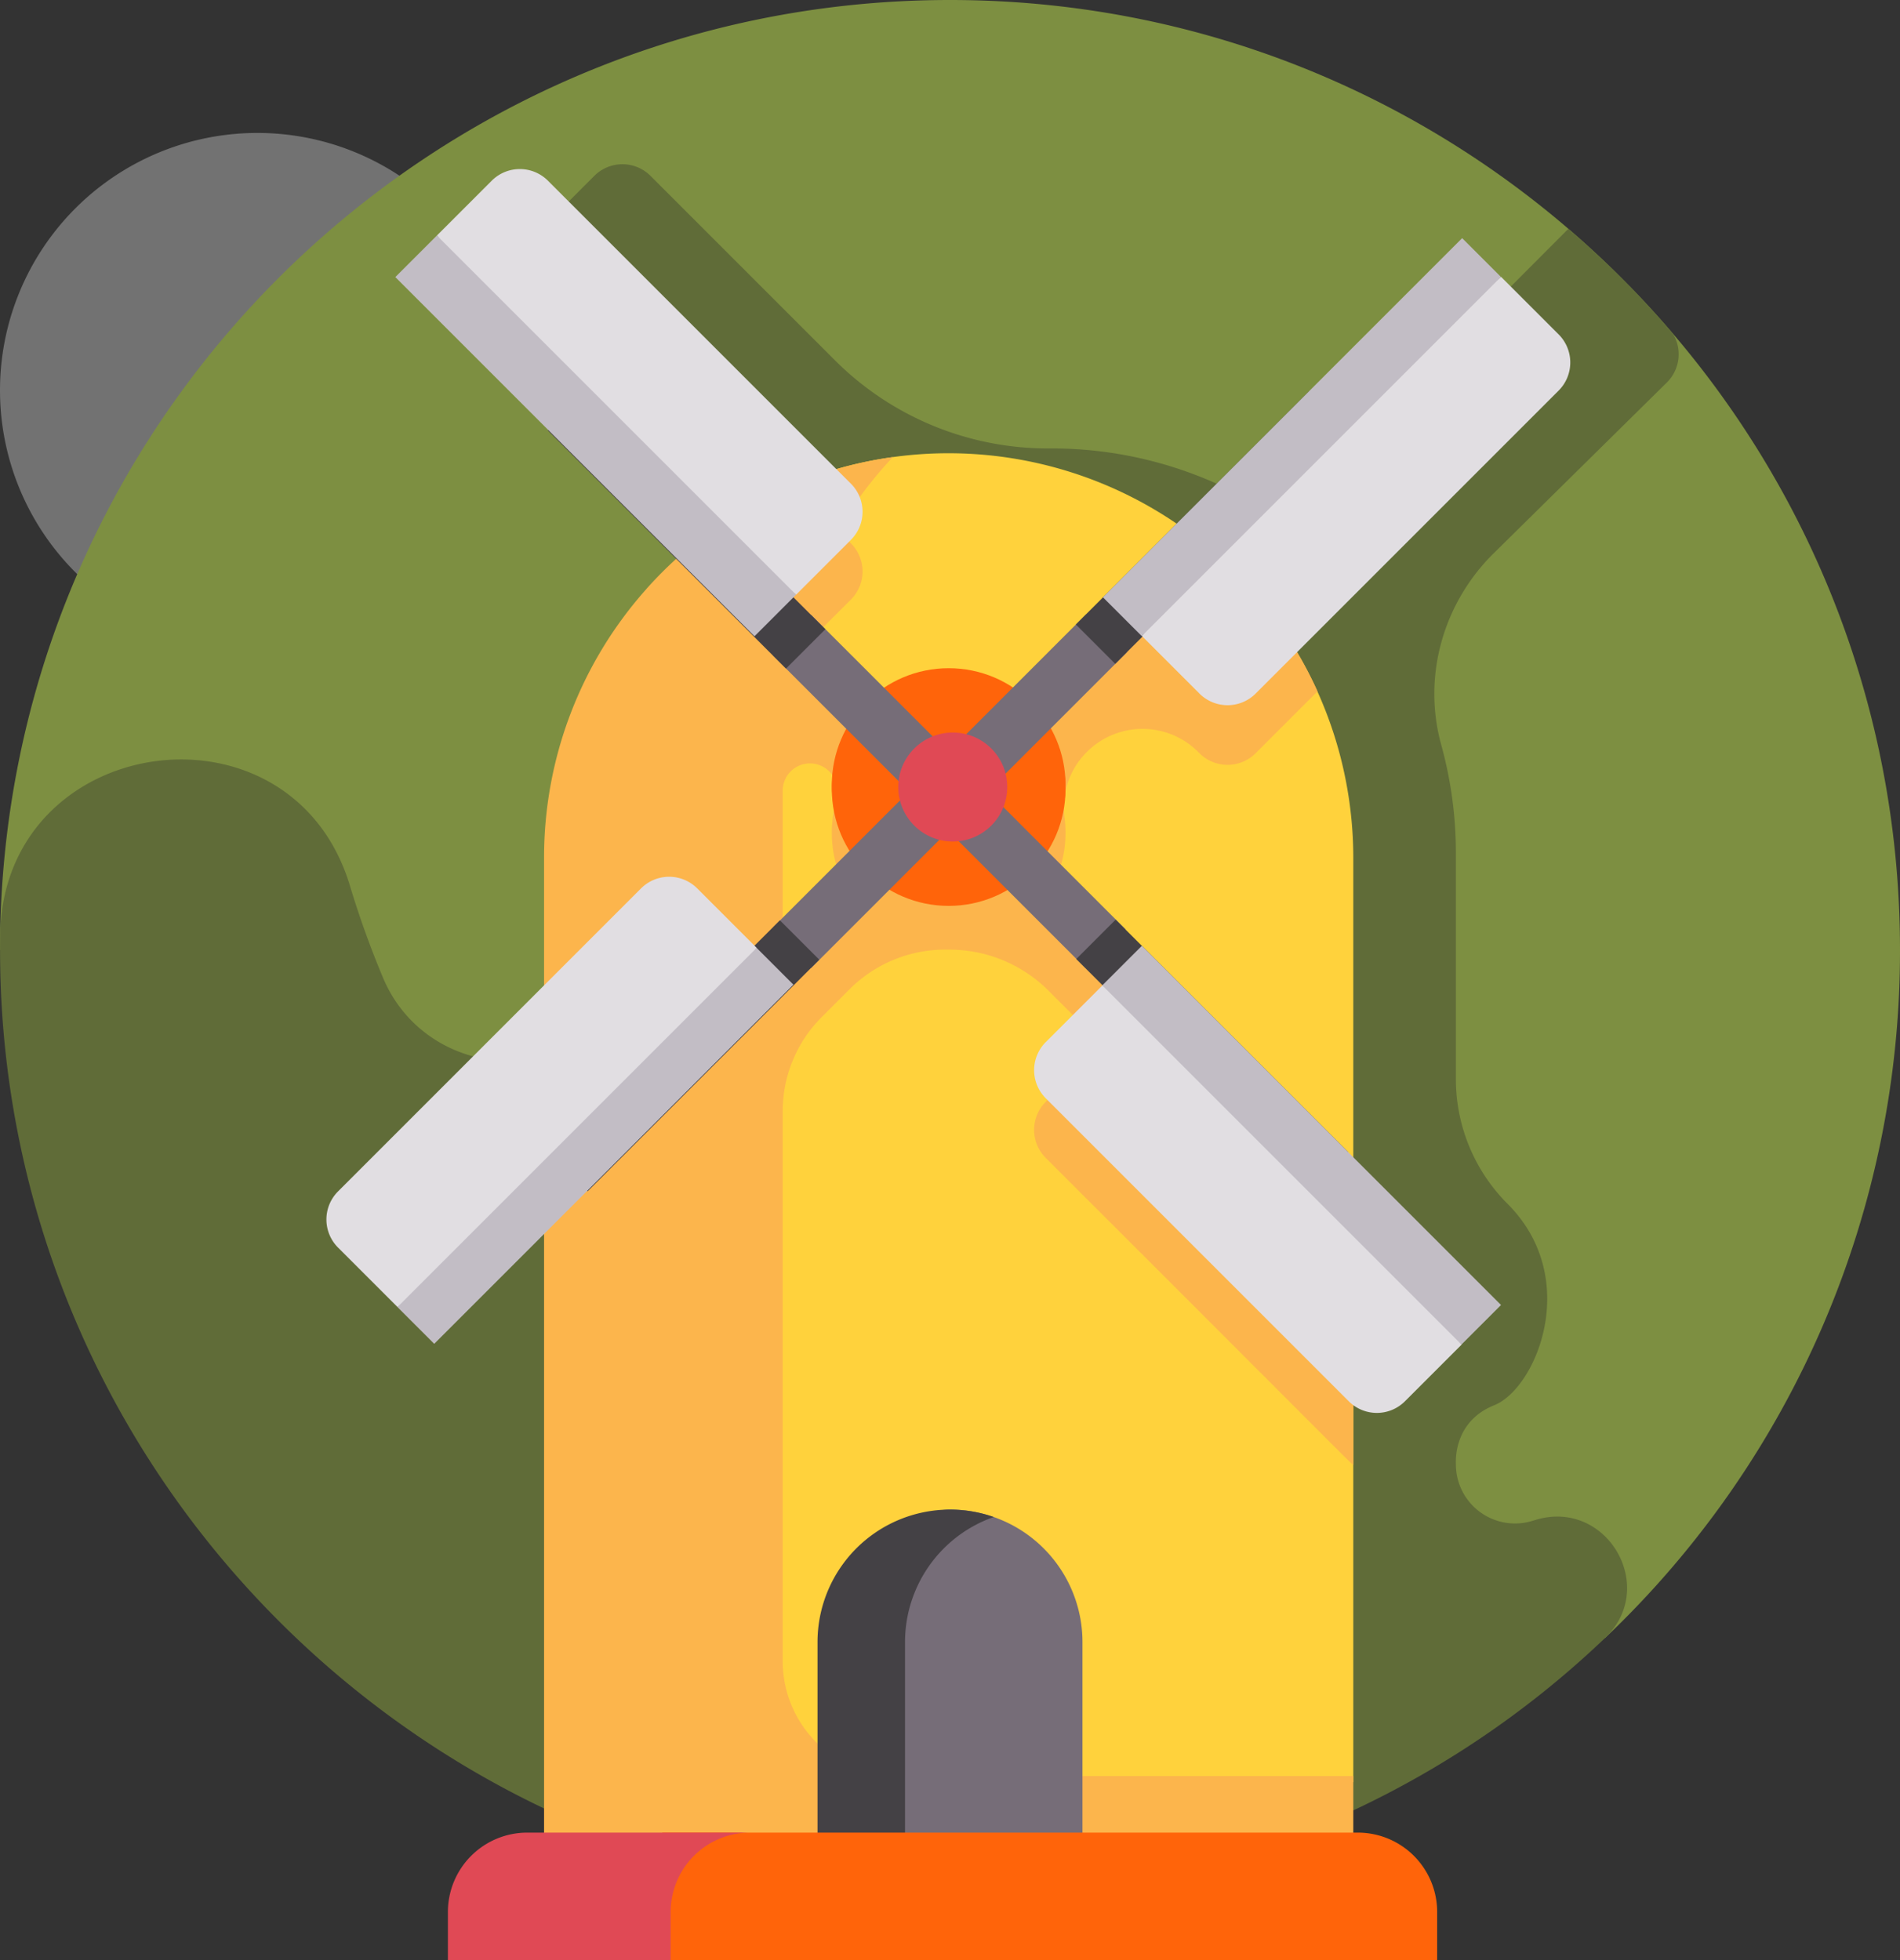 <svg xmlns="http://www.w3.org/2000/svg" width="664.4" height="685.491" viewBox="0 0 664.4 685.491">
  <rect x="0" y="0" width="664.4" height="685.491" fill="#333333" stroke="none"/>
  <g id="windmill" transform="translate(-7.877)">
    <path id="Tracé_83" data-name="Tracé 83" d="M90,0A90,90,0,1,1,0,90,90,90,0,0,1,90,0Z" transform="translate(7.877 46.489)" fill="#ebebeb" opacity="0.34"/>
    <path id="Tracé_61" data-name="Tracé 61" d="M340.076,0C156.607,0,7.877,148.731,7.877,332.2L569.092,572.843A331.255,331.255,0,0,0,672.277,332.2C672.276,148.731,523.545,0,340.076,0Z" fill="#7d8f41"/>
    <path id="Tracé_62" data-name="Tracé 62" d="M544.857,516.955c-.406.123-.811.246-1.218.367a20.675,20.675,0,0,1-26.671-19.752c.063-.2-1.382-14.78,13.421-20.711,14.691-5.884,30.727-44.352,4.638-70.441a61.658,61.658,0,0,1-18.058-43.6V283.767a141.542,141.542,0,0,0-5.117-37.829c-6.578-23.753.553-49.207,17.981-66.635l60.978-60.148a13.883,13.883,0,0,0,2.056-17A334.22,334.22,0,0,0,556.3,65.481L455.227,166.886a140.829,140.829,0,0,0-79.751-24.609h-.2a105.349,105.349,0,0,1-75.336-30.715l-64.6-64.6a13.889,13.889,0,0,0-19.644,0L196.547,66.117,182.01,80.654,235.5,134.146l-.155.155,44.859,44.859a142.231,142.231,0,0,0-10.368,10.493,0,0,0,0,0,0,0,141.032,141.032,0,0,0-35.85,94.113v24.7a48.017,48.017,0,0,1-14.066,33.956c-24.028,24.028-64.965,16.288-78.111-15.046a328.942,328.942,0,0,1-11.576-32.2C109.826,227.573,10.012,241.3,7.949,311.363,4.64,489.269,142.4,636.319,315.785,648.977c.651.047,1.305.08,1.957.125,9.021.605,17.89.856,27.816.695a330.771,330.771,0,0,0,223.525-91.49c18.787-17.886.6-48.883-24.226-41.35Z" transform="translate(0.005 14.536)" fill="#606c38"/>
    <g id="Groupe_23" data-name="Groupe 23" transform="translate(122.014 59.118)">
      <path id="Tracé_63" data-name="Tracé 63" d="M412.692,583.083V259.875A141.546,141.546,0,0,0,209.769,132.384v450.7H412.692Z" transform="translate(-53.603 -19.004)" fill="#ffd23c"/>
      <path id="Tracé_64" data-name="Tracé 64" d="M345.268,324.965,325.41,344.823a13.889,13.889,0,0,0,0,19.644c113.252,113.149,105.753,105.978,107.542,107.3V384.991L359.1,311.136l-.011.011L323.744,275.8a40.865,40.865,0,0,0,8.214-30.516,27.2,27.2,0,0,1,7.843-22.8,27.507,27.507,0,0,1,38.9,0l.457.457a13.889,13.889,0,0,0,19.644,0L420.449,201.3A141.935,141.935,0,0,0,383.04,151.69L345.47,189.259l.011.011-29.112,29.113a40.822,40.822,0,0,0-49.946.1L237.208,189.27l.922-.922L257.282,169.2a13.891,13.891,0,0,0,0-19.645l-4.533-4.533a142.029,142.029,0,0,1,19.2-25.628,140.433,140.433,0,0,0-35.17,9.653l-.027-.027a142.461,142.461,0,0,0-50.924,36.4l.011.011a140.918,140.918,0,0,0-35.86,94.1V623.725H432.952V580.607H273.6a40.176,40.176,0,0,1-40.175-40.175V348.106a46.463,46.463,0,0,1,13.607-32.851l10.045-10.045a47.2,47.2,0,0,1,33.984-13.585h.578a48.956,48.956,0,0,1,34.723,14.339l18.951,18.951ZM249.7,229.3l.234.234a9.7,9.7,0,0,1,2.335,9.66,40.849,40.849,0,0,0,6.808,36.48l-25.652,25.652c.005-32.6,0-52.723,0-65.29A9.531,9.531,0,0,1,249.7,229.3Z" transform="translate(-73.865 -18.663)" fill="#fcb54c"/>
      <circle id="Ellipse_3" data-name="Ellipse 3" cx="40.862" cy="40.862" r="40.862" transform="translate(176.737 174.548)" fill="#ff640a"/>
      <circle id="Ellipse_4" data-name="Ellipse 4" cx="40.862" cy="40.862" r="40.862" transform="translate(176.737 175.939)" fill="#ff640a"/>
      <path id="Tracé_65" data-name="Tracé 65" d="M260.737,394.286h-.2A18.806,18.806,0,0,0,242.021,413.2v97.764h65.037V440.606A46.321,46.321,0,0,0,260.737,394.286Z" transform="translate(-42.674 74.485)" fill="#766d78"/>
      <path id="Tracé_66" data-name="Tracé 66" d="M283.024,396.885A46.324,46.324,0,0,0,221.4,440.607v70.362H252V440.607a46.333,46.333,0,0,1,31.022-43.723Z" transform="translate(-49.661 74.485)" fill="#444145"/>
      <path id="Tracé_67" data-name="Tracé 67" d="M424.07,478.657H180.836V523.3H451.823V506.41a27.754,27.754,0,0,0-27.753-27.753Z" transform="translate(-63.407 103.074)" fill="#ff640a"/>
      <path id="Tracé_68" data-name="Tracé 68" d="M230.507,478.657H152.615a27.754,27.754,0,0,0-27.753,27.753V523.3h77.892V506.41a27.754,27.754,0,0,1,27.753-27.753Z" transform="translate(-82.374 103.074)" fill="#e04955"/>
      <g id="Groupe_22" data-name="Groupe 22">
        <g id="Groupe_17" data-name="Groupe 17" transform="translate(156.295 155.718)">
          <path id="Tracé_69" data-name="Tracé 69" d="M319.214,160.463,209.865,269.812a53.66,53.66,0,0,1,13.184,14.355L333.481,173.735A52.872,52.872,0,0,1,319.214,160.463Z" transform="translate(-209.865 -160.463)" fill="#766d78"/>
        </g>
        <g id="Groupe_18" data-name="Groupe 18" transform="translate(77.576 77.669)">
          <path id="Tracé_70" data-name="Tracé 70" d="M0,0H115.391V19.472H0Z" transform="translate(184.498 81.582) rotate(-45)" fill="#444145"/>
          <path id="Tracé_71" data-name="Tracé 71" d="M0,0H114.553V19.472H0Z" transform="translate(0 266.04) rotate(-45)" fill="#444145"/>
        </g>
        <path id="Tracé_72" data-name="Tracé 72" d="M185.9,324.793,118.03,379.5,97.2,358.669a13.889,13.889,0,0,1,0-19.644L203.152,233.069a13.889,13.889,0,0,1,19.644,0L243.63,253.9Z" transform="translate(-93.127 18.478)" fill="#e1dee2"/>
        <g id="Groupe_19" data-name="Groupe 19" transform="translate(156.135 155.892)">
          <path id="Tracé_73" data-name="Tracé 73" d="M223.106,160.593a55.473,55.473,0,0,1-13.36,14.178L319,284.03a56.093,56.093,0,0,1,14.083-13.455Z" transform="translate(-209.746 -160.593)" fill="#766d78"/>
        </g>
        <g id="Groupe_20" data-name="Groupe 20" transform="translate(77.43 77.649)">
          <path id="Tracé_74" data-name="Tracé 74" d="M0,0H19.472V117.772H0Z" transform="translate(0 13.767) rotate(-45)" fill="#444145"/>
          <path id="Tracé_75" data-name="Tracé 75" d="M0,0H19.472V114.928H0Z" transform="translate(184.786 198.592) rotate(-45)" fill="#444145"/>
        </g>
        <path id="Tracé_76" data-name="Tracé 76" d="M282.039,296.854a13.889,13.889,0,0,1,0-19.644L301.9,257.353l56.374,46.292L427.5,382.954l-19.858,19.858a13.889,13.889,0,0,1-19.644,0Z" transform="translate(-30.493 28.086)" fill="#e1dee2"/>
        <path id="Tracé_77" data-name="Tracé 77" d="M122.008,67.376l19.151-19.151a13.889,13.889,0,0,1,19.644,0L266.759,154.181a13.889,13.889,0,0,1,0,19.644l-19.151,19.151-66.59-51.143Z" transform="translate(-83.341 -44.156)" fill="#e1dee2"/>
        <g id="Groupe_21" data-name="Groupe 21" transform="translate(24.101 23.237)">
          <path id="Tracé_78" data-name="Tracé 78" d="M0,0H177.626V18.178H0Z" transform="translate(0.746 374.717) rotate(-45)" fill="#c2bdc5"/>
          <path id="Tracé_79" data-name="Tracé 79" d="M0,0H19.558V177.626H0Z" transform="translate(247.22 262.218) rotate(-45)" fill="#c2bdc5"/>
          <path id="Tracé_80" data-name="Tracé 80" d="M0,0H20.558V177.626H0Z" transform="translate(0 14.535) rotate(-45)" fill="#c2bdc5"/>
        </g>
        <circle id="Ellipse_5" data-name="Ellipse 5" cx="19.059" cy="19.059" r="19.059" transform="translate(199.972 197.041)" fill="#e04955"/>
        <path id="Tracé_81" data-name="Tracé 81" d="M345.892,218.035a13.889,13.889,0,0,1-19.644,0l-20.123-20.123,44.71-60.478,80.891-65.122,20.123,20.123a13.889,13.889,0,0,1,0,19.644Z" transform="translate(-20.952 -34.615)" fill="#e1dee2"/>
        <path id="Tracé_82" data-name="Tracé 82" d="M0,0H177.626V19.183H0Z" transform="translate(271.553 149.758) rotate(-45)" fill="#c2bdc5"/>
      </g>
    </g>
  </g>
</svg>
